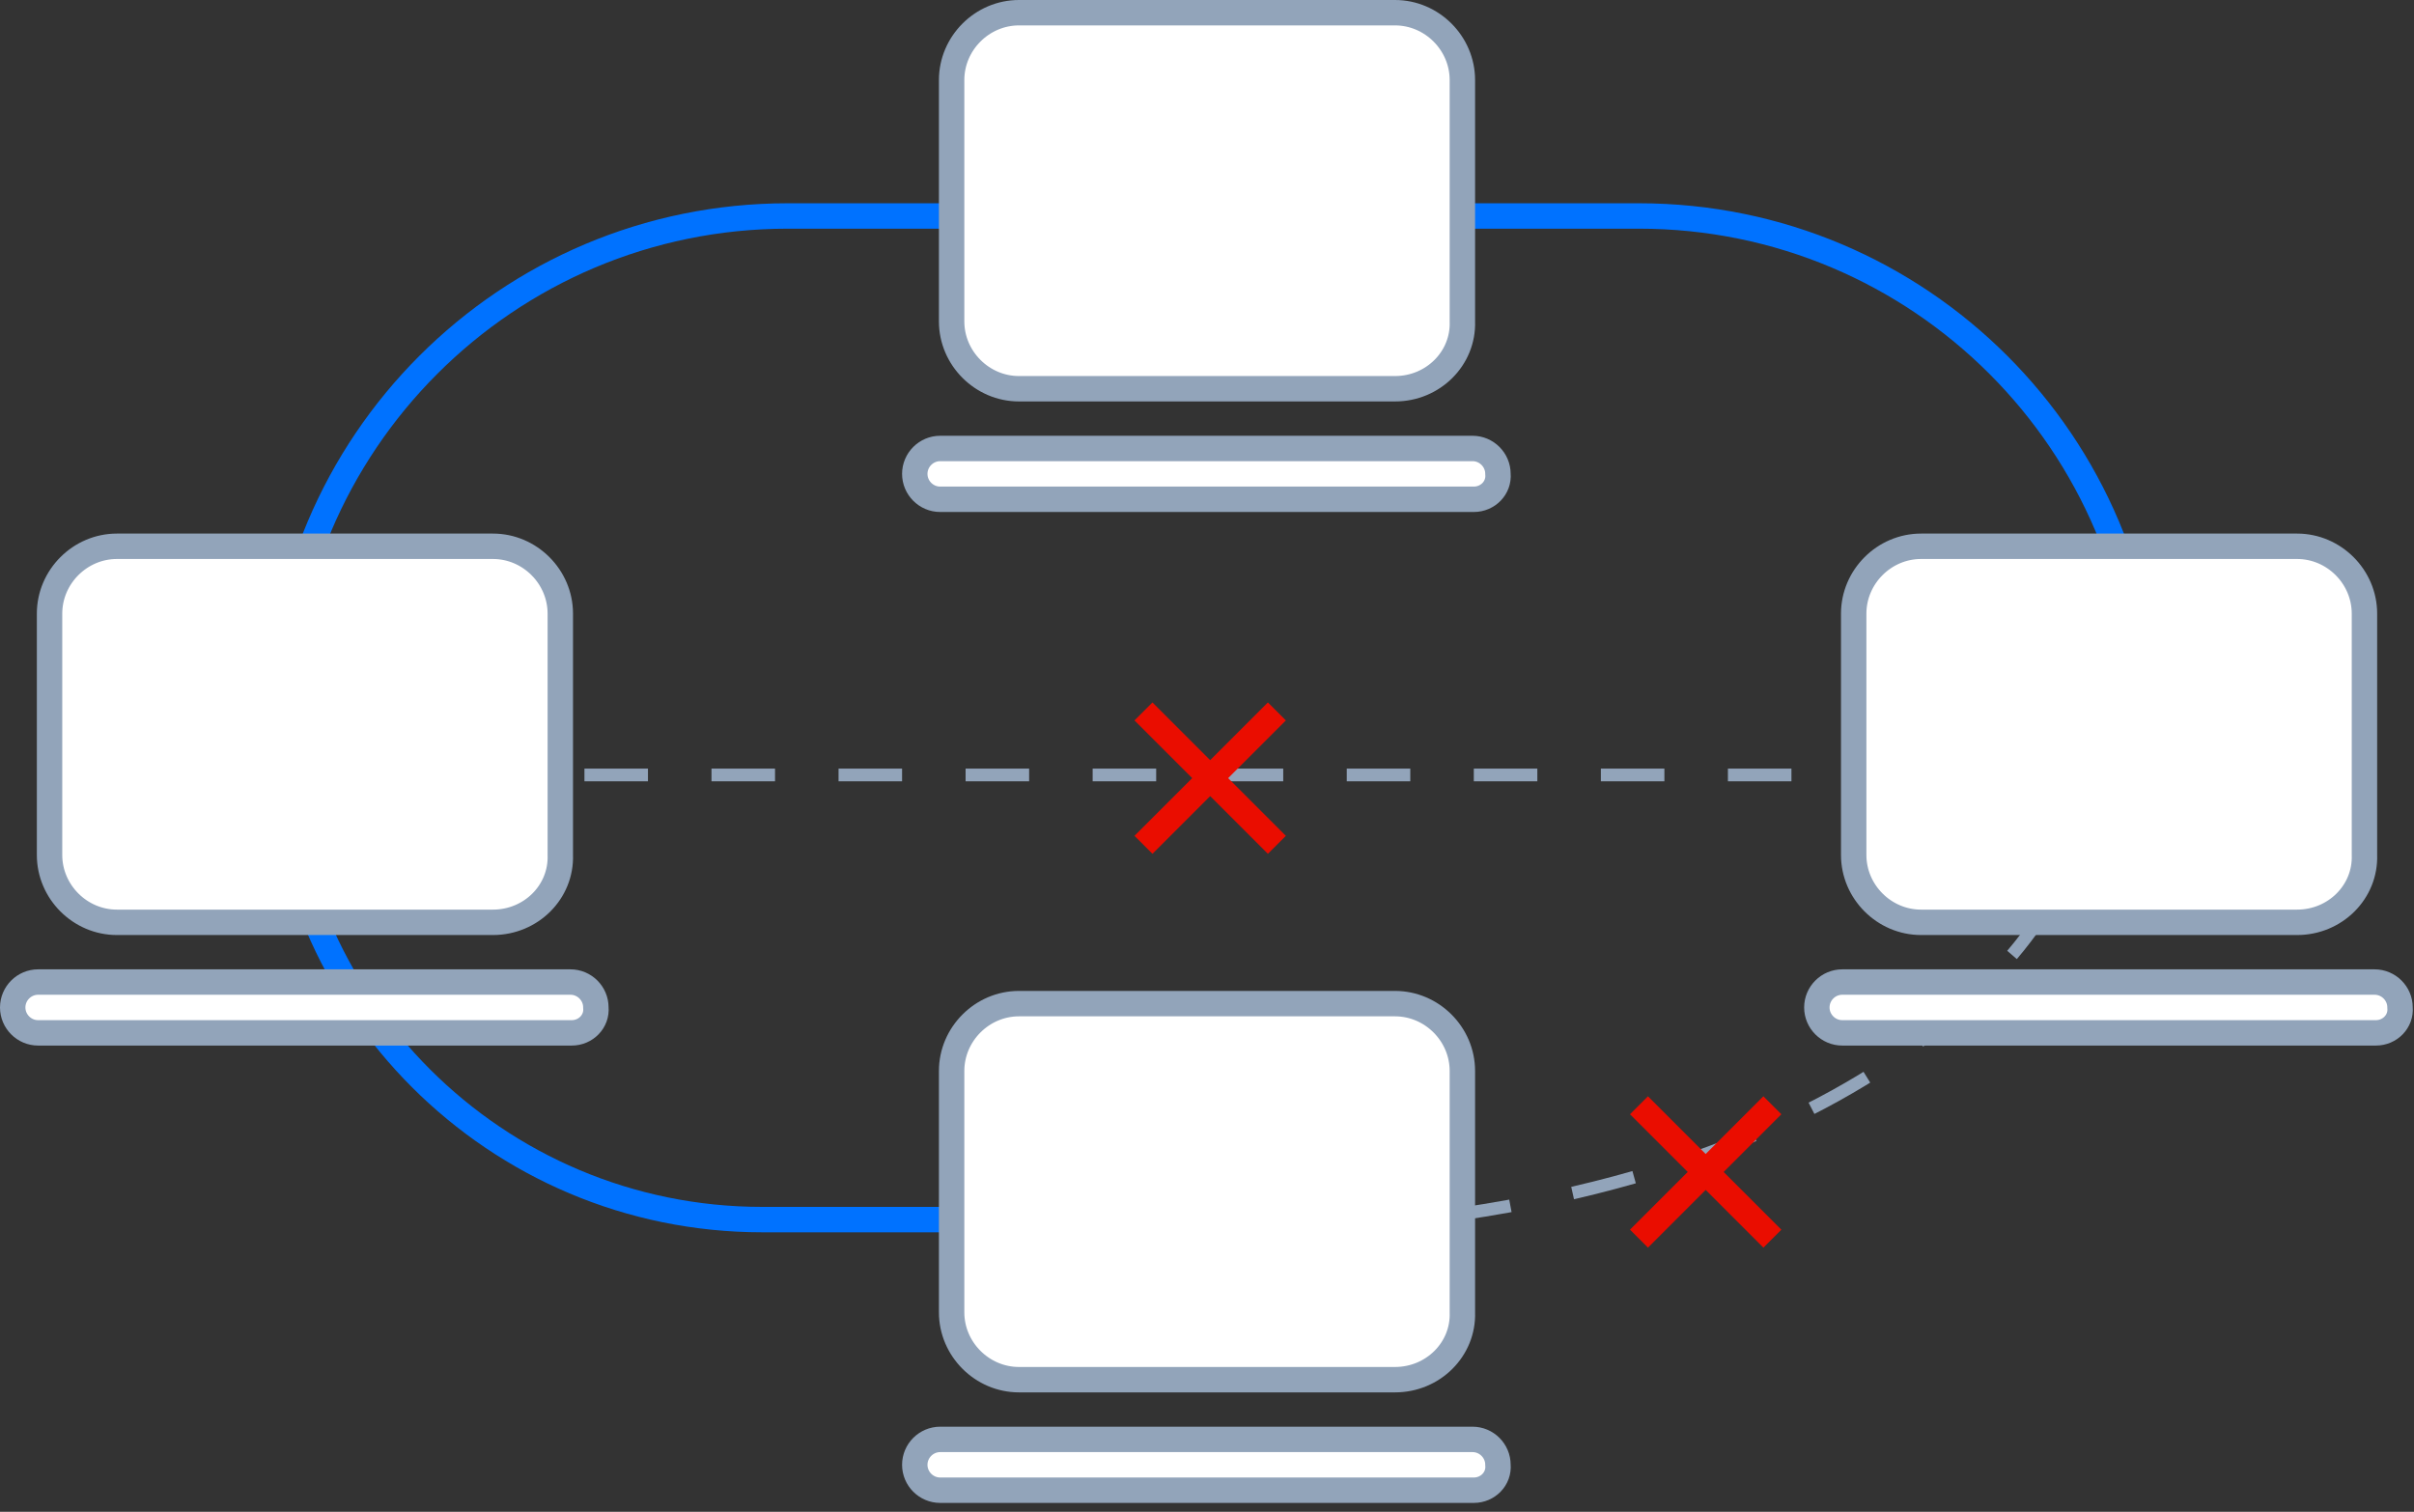 <svg width="190" height="119" viewBox="0 0 190 119" fill="none" xmlns="http://www.w3.org/2000/svg">
<rect x="0" y="0" width="190" height="119" fill="#333333" stroke="none"/>
<path d="M0 0H134" transform="translate(26 61)" stroke="#92A4BA" stroke-dasharray="5 5"/>
<path d="M0 32C49.6 32 67.333 10.667 70 0" transform="translate(94 65)" stroke="#92A4BA" stroke-dasharray="5 5"/>
<path d="M0 0L10.5 10.5" transform="translate(90 56)" stroke="#EA0D00" stroke-width="2"/>
<path d="M0 0L10.5 10.5" transform="translate(100.5 56) rotate(90)" stroke="#EA0D00" stroke-width="2"/>
<path d="M0 0L10.5 10.5" transform="translate(129 87)" stroke="#EA0D00" stroke-width="2"/>
<path d="M0 0L10.5 10.5" transform="translate(139.5 87) rotate(90)" stroke="#EA0D00" stroke-width="2"/>
<path d="M147 41V40C147 17.909 129.091 0 107 0H40C17.909 0 0 17.909 0 40V41V41C0 61.987 17.013 79 38 79H74" transform="translate(22 17)" stroke="#0072FF" stroke-width="2"/>
<path d="M44 4H2C0.9 4 -3.05176e-06 3.1 -3.05176e-06 2C-3.05176e-06 0.9 0.9 3.05176e-06 2 3.05176e-06H43.9C45 3.05176e-06 45.9 0.9 45.9 2C46 3.1 45.1 4 44 4Z" transform="translate(143 77.301)" fill="white" stroke="#92A4BA" stroke-width="2" stroke-miterlimit="10"/>
<path d="M34.9 29.6H5.3C2.4 29.6 -1.52588e-06 27.2 -1.52588e-06 24.3V5.3C-1.52588e-06 2.4 2.4 0 5.3 0H34.9C37.8 0 40.2 2.4 40.2 5.3V24.3C40.3 27.2 37.9 29.6 34.9 29.6Z" transform="translate(145.9 43)" fill="white" stroke="#92A4BA" stroke-width="2" stroke-miterlimit="10"/>
<path d="M44 4H2C0.9 4 -3.05176e-06 3.1 -3.05176e-06 2C-3.05176e-06 0.9 0.9 3.05176e-06 2 3.05176e-06H43.9C45 3.05176e-06 45.9 0.9 45.9 2C46 3.1 45.1 4 44 4Z" transform="translate(1 77.301)" fill="white" stroke="#92A4BA" stroke-width="2" stroke-miterlimit="10"/>
<path d="M34.9 29.6H5.3C2.4 29.6 -1.52588e-06 27.2 -1.52588e-06 24.3V5.3C-1.52588e-06 2.4 2.4 0 5.3 0H34.9C37.8 0 40.2 2.4 40.2 5.3V24.3C40.3 27.2 37.9 29.6 34.9 29.6Z" transform="translate(3.9 43)" fill="white" stroke="#92A4BA" stroke-width="2" stroke-miterlimit="10"/>
<path d="M44 4H2C0.9 4 -3.05176e-06 3.1 -3.05176e-06 2C-3.05176e-06 0.9 0.9 3.05176e-06 2 3.05176e-06H43.9C45 3.05176e-06 45.9 0.9 45.9 2C46 3.1 45.1 4 44 4Z" transform="translate(72 113.301)" fill="white" stroke="#92A4BA" stroke-width="2" stroke-miterlimit="10"/>
<path d="M34.9 29.6H5.3C2.4 29.6 -1.52588e-06 27.2 -1.52588e-06 24.3V5.3C-1.52588e-06 2.4 2.4 0 5.3 0H34.9C37.8 0 40.2 2.4 40.2 5.3V24.3C40.3 27.2 37.9 29.6 34.9 29.6Z" transform="translate(74.9 79)" fill="white" stroke="#92A4BA" stroke-width="2" stroke-miterlimit="10"/>
<path d="M44 4H2C0.9 4 -3.05176e-06 3.1 -3.05176e-06 2C-3.05176e-06 0.9 0.9 3.05176e-06 2 3.05176e-06H43.9C45 3.05176e-06 45.9 0.9 45.9 2C46 3.1 45.1 4 44 4Z" transform="translate(72 35.301)" fill="white" stroke="#92A4BA" stroke-width="2" stroke-miterlimit="10"/>
<path d="M34.9 29.6H5.3C2.4 29.6 -1.52588e-06 27.2 -1.52588e-06 24.3V5.3C-1.52588e-06 2.4 2.4 0 5.3 0H34.9C37.8 0 40.2 2.4 40.2 5.3V24.3C40.3 27.2 37.9 29.6 34.9 29.6Z" transform="translate(74.9 1)" fill="white" stroke="#92A4BA" stroke-width="2" stroke-miterlimit="10"/>
</svg>
